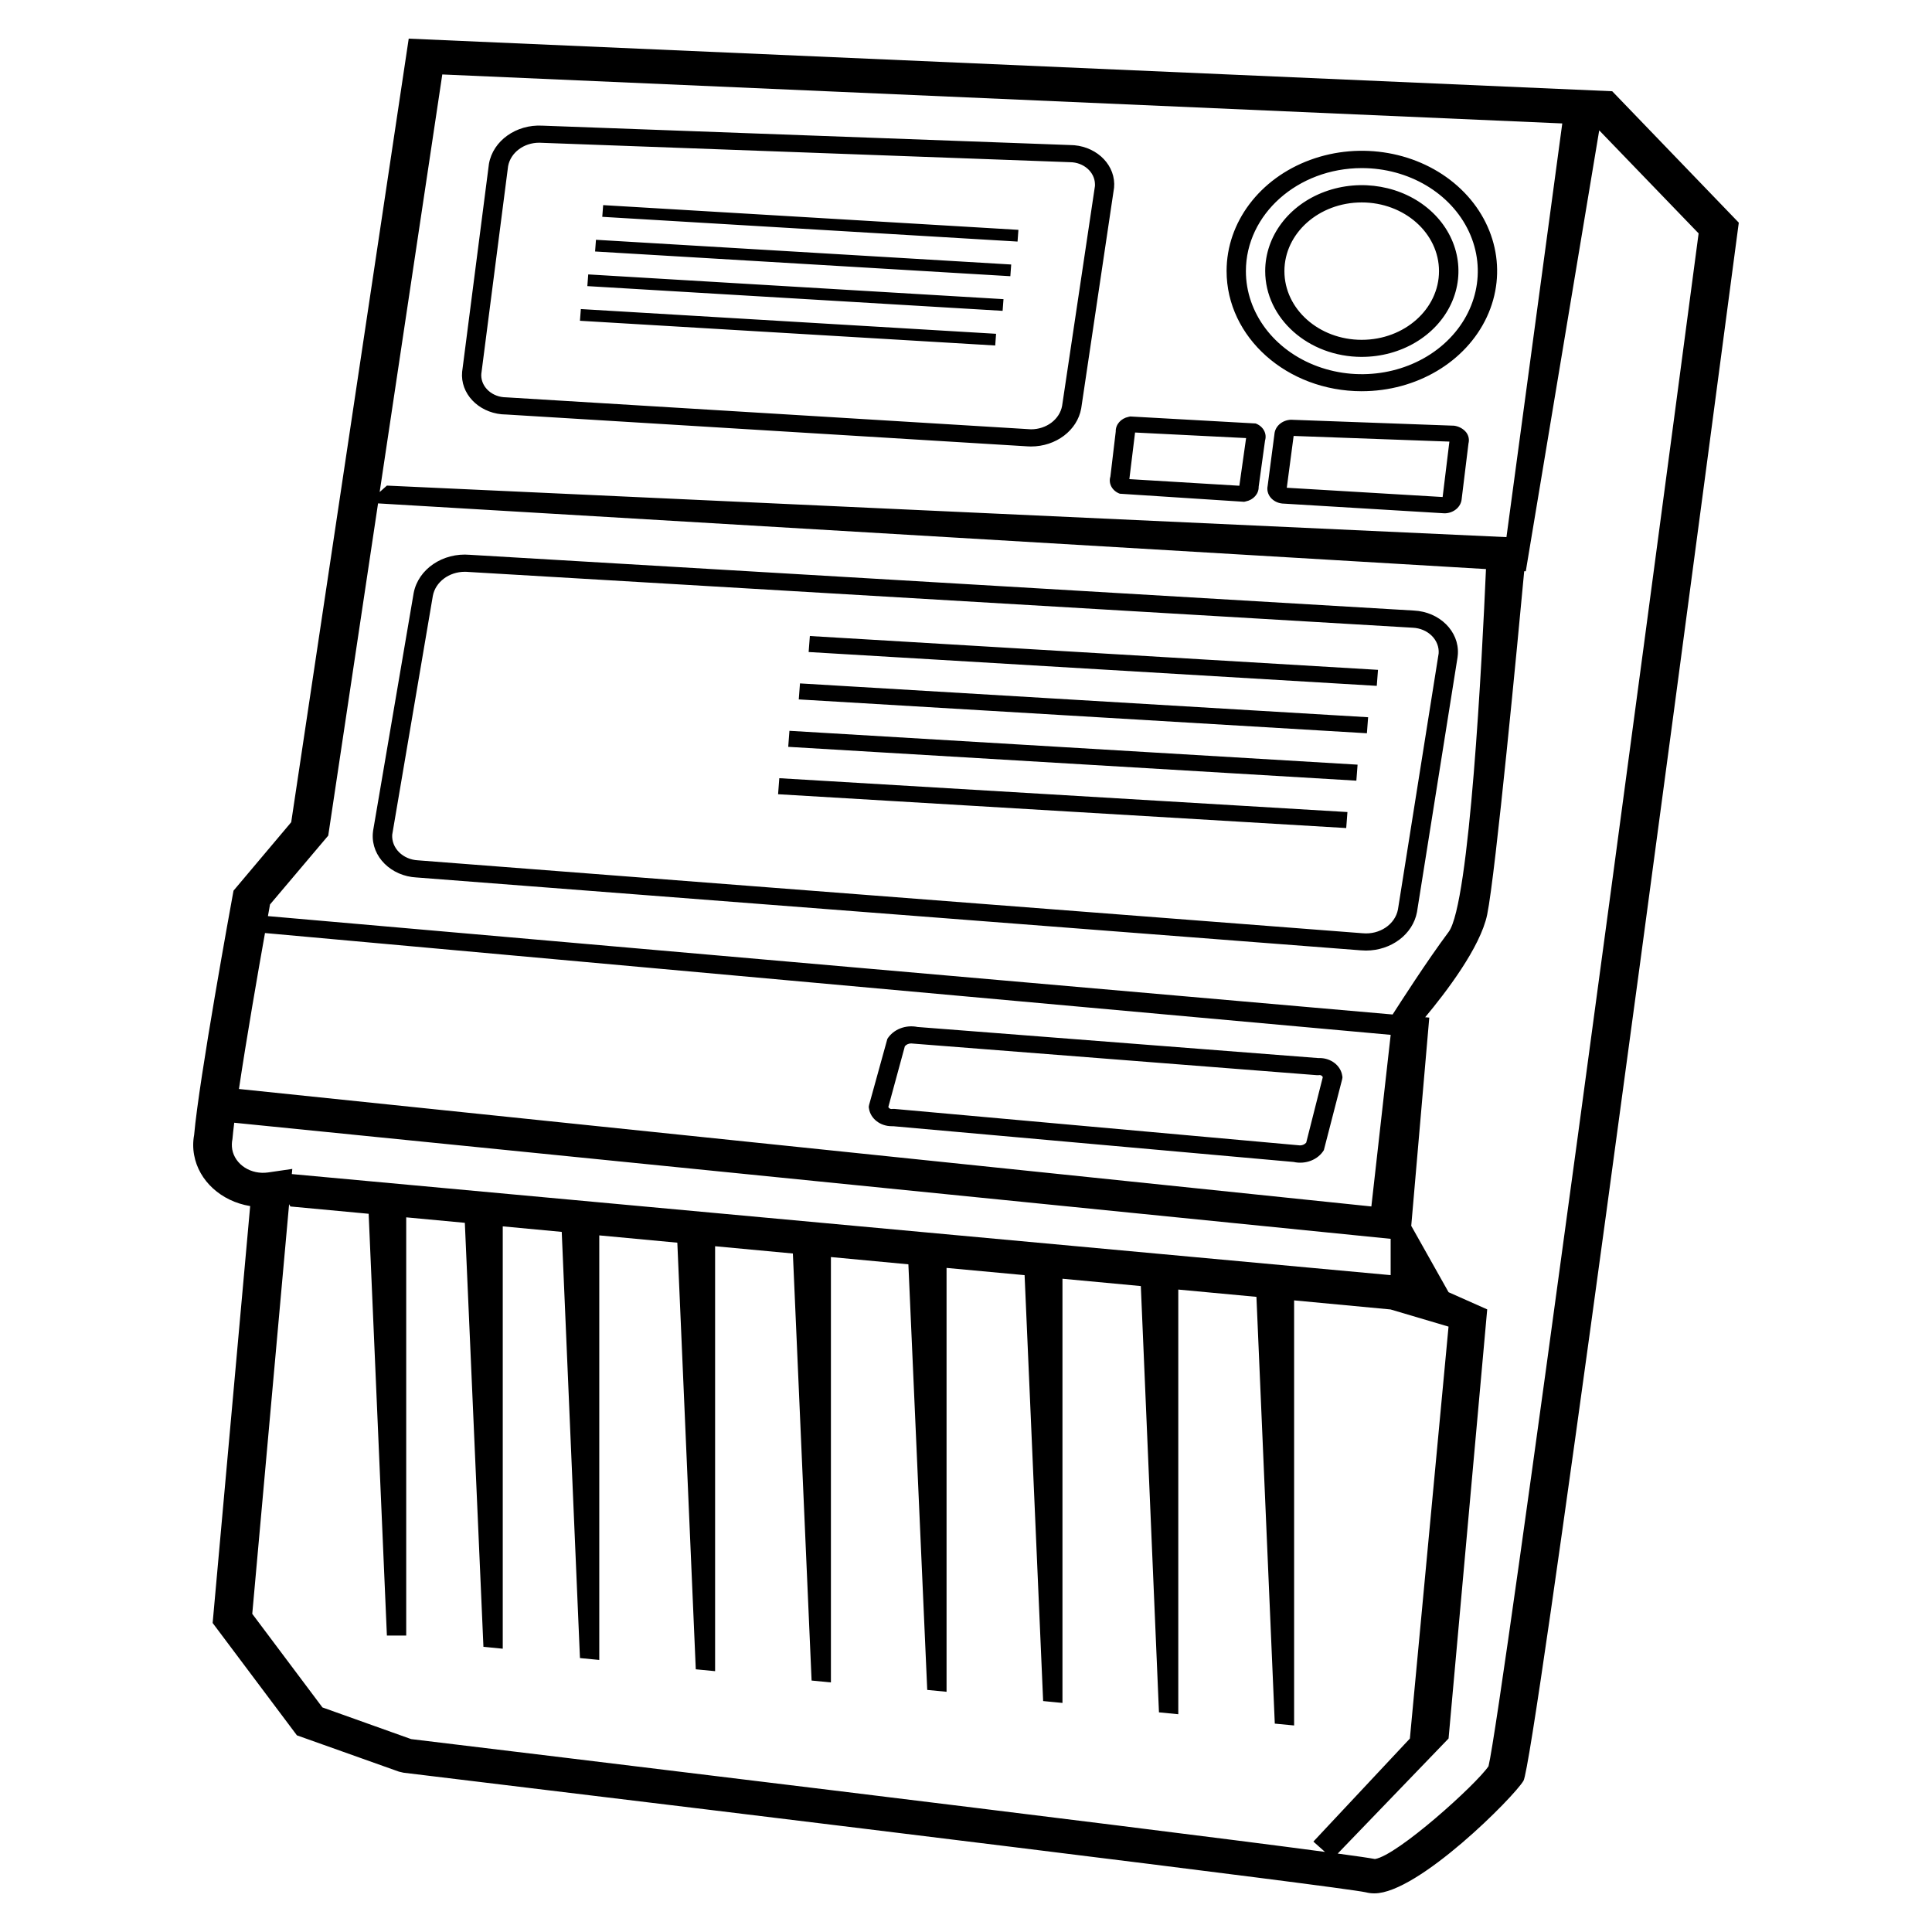 <?xml version="1.0" encoding="UTF-8" standalone="no" ?>
<!DOCTYPE svg PUBLIC "-//W3C//DTD SVG 1.1//EN" "http://www.w3.org/Graphics/SVG/1.1/DTD/svg11.dtd">
<svg xmlns="http://www.w3.org/2000/svg" xmlns:xlink="http://www.w3.org/1999/xlink" version="1.1" width="500" height="500" viewBox="0 0 500 500" xml:space="preserve">
<desc>Created with Fabric.js 4.6.0</desc>
<defs>
</defs>
<g transform="matrix(1 0 0 1 250 250)" id="wvKzkVxf1o38A2pUEqtDg"  >
<path style="stroke: none; stroke-width: 0; stroke-dasharray: none; stroke-linecap: butt; stroke-dashoffset: 0; stroke-linejoin: miter; stroke-miterlimit: 4; fill: rgb(0,0,0); fill-rule: evenodd; opacity: 1;" vector-effect="non-scaling-stroke"  transform=" translate(-200, -240)" d="M 367.24 13.613 L 55.776 0 L 25.364 202.788 L 10.44 220.495 L 10.24 221.57 C 9.884 223.509 1.508 269.258 0.24 283.749 C -0.08 285.463 -0.08 287.205 0.24 288.919 C 1.44 295.605 7.248 300.9 14.744 302.133 L 5.032 410.025 L 26.84 439.103 L 53.252 448.502 L 54.436 448.775 C 150.984 460.425 296.992 478.281 303.496 479.731 C 304.216 479.918 304.964 480.009 305.716 479.999 L 305.716 479.999 C 317.008 479.999 341.888 454.972 344.284 450.844 C 346.996 446.155 380.196 197.415 399.74 49.56 L 400 47.626 z M 64.464 9.269 L 354.316 21.946 L 339.868 129.007 L 50.128 115.673 L 48.256 117.338 z M 34.948 206.253 L 47.84 120.278 L 334.568 137.275 C 333.568 160.262 330.36 223.84 324.912 231.17 C 319.204 238.821 312.34 249.559 310.408 252.549 L 19.34 227.09 C 19.564 225.842 19.756 224.762 19.88 224.071 z M 304.908 302.23 L 11.84 271.827 C 13.776 258.843 16.768 241.606 18.58 231.469 L 309.908 257.816 z M 10.104 287.47 C 9.952 286.587 9.968 285.685 10.156 284.802 C 10.26 283.616 10.424 282.133 10.62 280.563 L 309.9 310.606 L 309.9 320.005 L 25.524 293.85 L 25.648 292.515 L 19.356 293.432 C 17.24 293.734 15.076 293.278 13.34 292.16 C 11.604 291.042 10.44 289.357 10.104 287.475 z M 33.444 431.879 L 15.284 407.659 L 24.82 301.644 L 25.148 302.234 L 45.408 304.125 L 50.128 413.279 L 55.128 413.279 L 55.128 305.047 L 70.3 306.463 L 75.112 416.198 L 80.112 416.683 L 80.112 307.38 L 95.376 308.81 L 100.092 419.107 L 105.092 419.591 L 105.092 309.717 L 125.292 311.604 L 130.068 422.015 L 135.068 422.495 L 135.068 312.525 L 155.196 314.407 L 160.04 424.924 L 165.04 425.409 L 165.04 315.324 L 185.088 317.205 L 189.968 427.348 L 194.968 427.833 L 194.968 318.136 L 215.164 320.008 L 219.964 430.233 L 224.964 430.718 L 224.964 320.935 L 245.244 322.831 L 249.94 433.156 L 254.94 433.641 L 254.94 323.738 L 275.164 325.624 L 279.916 436.07 L 284.916 436.55 L 284.916 326.536 L 309.876 328.884 L 324.88 333.328 L 314.876 439.934 L 289.9 466.603 L 292.9 469.271 C 244.284 462.772 80.304 442.963 56.408 440.078 z M 335.212 447.115 C 331.952 451.91 311.656 470.188 305.836 471.115 C 304.52 470.86 301.156 470.366 296.2 469.699 L 324.888 439.919 L 334.888 328.869 L 324.888 324.424 L 315.228 307.245 L 319.896 253.356 L 318.832 253.26 C 324.136 246.909 333.12 235.188 334.88 226.706 C 337.044 216.233 342.884 154.868 344.46 137.846 L 344.872 137.846 L 363.876 23.734 L 389.6 50.402 C 375.308 158.529 338.672 432.875 335.22 447.127 z M 57.836 217.088 L 302.208 235.947 C 302.64 235.986 303.072 236.005 303.508 236.005 C 310.052 236 315.632 231.795 316.712 226.059 L 327.216 160.088 C 327.252 159.819 327.28 159.536 327.296 159.287 C 327.652 153.383 322.564 148.338 315.92 148.011 L 71.6 133.583 C 64.588 132.978 58.244 137.288 57.06 143.456 L 46.556 205.007 C 46.512 205.271 46.488 205.539 46.476 205.808 C 46.12 211.707 51.196 216.752 57.832 217.093 z M 62.02 144.199 C 62.7 140.609 66.2 137.978 70.3 137.978 C 70.576 137.978 70.852 137.978 71.216 138.021 L 315.636 152.455 C 317.516 152.541 319.28 153.29 320.536 154.533 C 321.792 155.781 322.436 157.418 322.324 159.089 L 311.788 225.367 C 311.052 229.236 307.06 231.933 302.668 231.525 L 58.196 212.652 C 56.316 212.565 54.552 211.816 53.296 210.573 C 52.04 209.325 51.396 207.688 51.504 206.018 z M 174.888 276.867 C 175.272 279.488 177.776 281.451 180.748 281.461 L 181.152 281.461 L 284.792 290.715 C 287.88 291.406 291.1 290.144 292.612 287.658 L 297.348 269.322 L 297.432 268.798 L 297.372 268.41 C 296.992 265.789 294.484 263.826 291.512 263.821 L 291.092 263.821 L 187.468 255.781 C 184.38 255.138 181.184 256.395 179.648 258.862 L 174.924 275.941 L 174.828 276.474 z M 184.176 260.773 C 184.556 260.312 185.164 260.038 185.808 260.043 L 290.832 268.256 L 291.228 268.256 L 291.492 268.222 C 291.876 268.222 292.216 268.443 292.336 268.77 L 288.048 285.704 C 287.676 286.155 287.084 286.424 286.452 286.429 L 181.428 276.982 L 181.02 276.982 L 180.74 277.016 C 180.364 277.016 180.028 276.805 179.9 276.488 z M 326.18 100.164 L 284.084 98.628 C 281.812 98.729 279.984 100.322 279.824 102.338 L 278.068 115.74 L 278.068 115.74 C 277.84 116.801 278.116 117.895 278.836 118.764 C 279.556 119.633 280.652 120.194 281.856 120.314 L 323.82 122.844 L 324.02 122.844 C 326.288 122.743 328.116 121.149 328.28 119.138 L 330.04 104.772 C 330.3 103.783 330.092 102.741 329.456 101.897 C 328.688 100.932 327.496 100.298 326.176 100.149 z M 323.352 118.629 L 283.02 116.229 L 284.792 102.823 L 325.1 104.287 z M 239.832 117.775 L 271.98 119.863 L 272.4 119.767 C 274.388 119.378 275.792 117.789 275.74 115.98 L 277.392 104.009 C 277.948 102.199 276.904 100.308 274.956 99.593 L 242.5 97.783 L 242.088 97.874 C 240.092 98.268 238.692 99.866 238.752 101.681 L 237.368 113.335 C 236.796 115.159 237.856 117.069 239.828 117.78 z M 243.752 101.935 L 272.488 103.375 L 270.744 115.711 L 242.276 113.997 z M 80.956 97.269 L 80.956 97.269 L 215.988 105.521 C 216.268 105.54 216.544 105.549 216.812 105.549 C 223.284 105.559 228.8 101.378 229.816 95.7 L 238.32 38.58 C 238.32 38.244 238.36 37.903 238.36 37.567 C 238.244 32.004 233.144 27.55 226.884 27.535 L 226.884 27.535 L 90.352 22.519 C 83.576 22.154 77.596 26.422 76.54 32.383 L 69.6 86.229 C 69.6 86.57 69.556 86.921 69.56 87.261 C 69.688 92.791 74.74 97.226 80.964 97.274 z M 74.576 86.661 L 81.496 33.007 C 82.14 29.503 85.552 26.93 89.548 26.935 L 226.924 31.975 C 230.444 31.999 233.304 34.505 233.376 37.634 C 233.376 37.836 233.376 38.033 233.376 38.114 L 224.872 95.037 C 224.224 98.541 220.816 101.109 216.82 101.105 L 80.988 92.829 C 77.476 92.815 74.616 90.314 74.548 87.194 C 74.54 87.021 74.548 86.844 74.568 86.671 z M 302.408 91.245 C 316.572 91.26 329.348 83.69 334.78 72.065 C 340.212 60.439 337.224 47.052 327.216 38.148 C 317.208 29.244 302.148 26.575 289.06 31.39 C 275.972 36.204 267.44 47.551 267.44 60.137 C 267.44 77.302 283.084 91.226 302.404 91.25 z M 302.408 33.504 C 314.548 33.49 325.5 39.979 330.156 49.944 C 334.812 59.909 332.252 71.381 323.672 79.017 C 315.092 86.649 302.184 88.939 290.968 84.811 C 279.752 80.688 272.436 70.958 272.436 60.173 C 272.436 45.461 285.844 33.528 302.404 33.504 z M 302.408 82.361 C 312.524 82.37 321.652 76.965 325.532 68.662 C 329.412 60.358 327.28 50.796 320.132 44.436 C 312.984 38.076 302.224 36.17 292.876 39.607 C 283.528 43.044 277.432 51.151 277.432 60.142 C 277.432 72.401 288.604 82.346 302.404 82.365 z M 302.408 42.389 C 313.456 42.389 322.412 50.347 322.412 60.168 C 322.412 69.989 313.456 77.947 302.408 77.947 C 291.36 77.947 282.404 69.989 282.404 60.168 C 282.404 50.352 291.356 42.394 302.404 42.389 z M 306.308 167.498 L 159.276 158.743 L 159.592 154.601 L 306.624 163.356 z M 303.752 179.767 L 156.72 171.007 L 157.036 166.865 L 304.068 175.62 z M 301.024 192.036 L 153.992 183.281 L 154.308 179.133 L 301.34 187.893 z M 298.4 204.3 L 151.368 195.545 L 151.684 191.397 L 298.716 200.157 z M 213.34 52.517 L 105.868 46.114 L 106.096 43.085 L 213.564 49.483 z M 211.476 61.483 L 104.008 55.085 L 104.236 52.056 L 211.696 58.454 z M 209.476 70.445 L 102.004 64.046 L 102.232 61.018 L 209.704 67.421 z M 207.56 79.413 L 100.088 73.015 L 100.324 69.986 L 207.784 76.385 z" stroke-linecap="round" />
</g>
</svg>